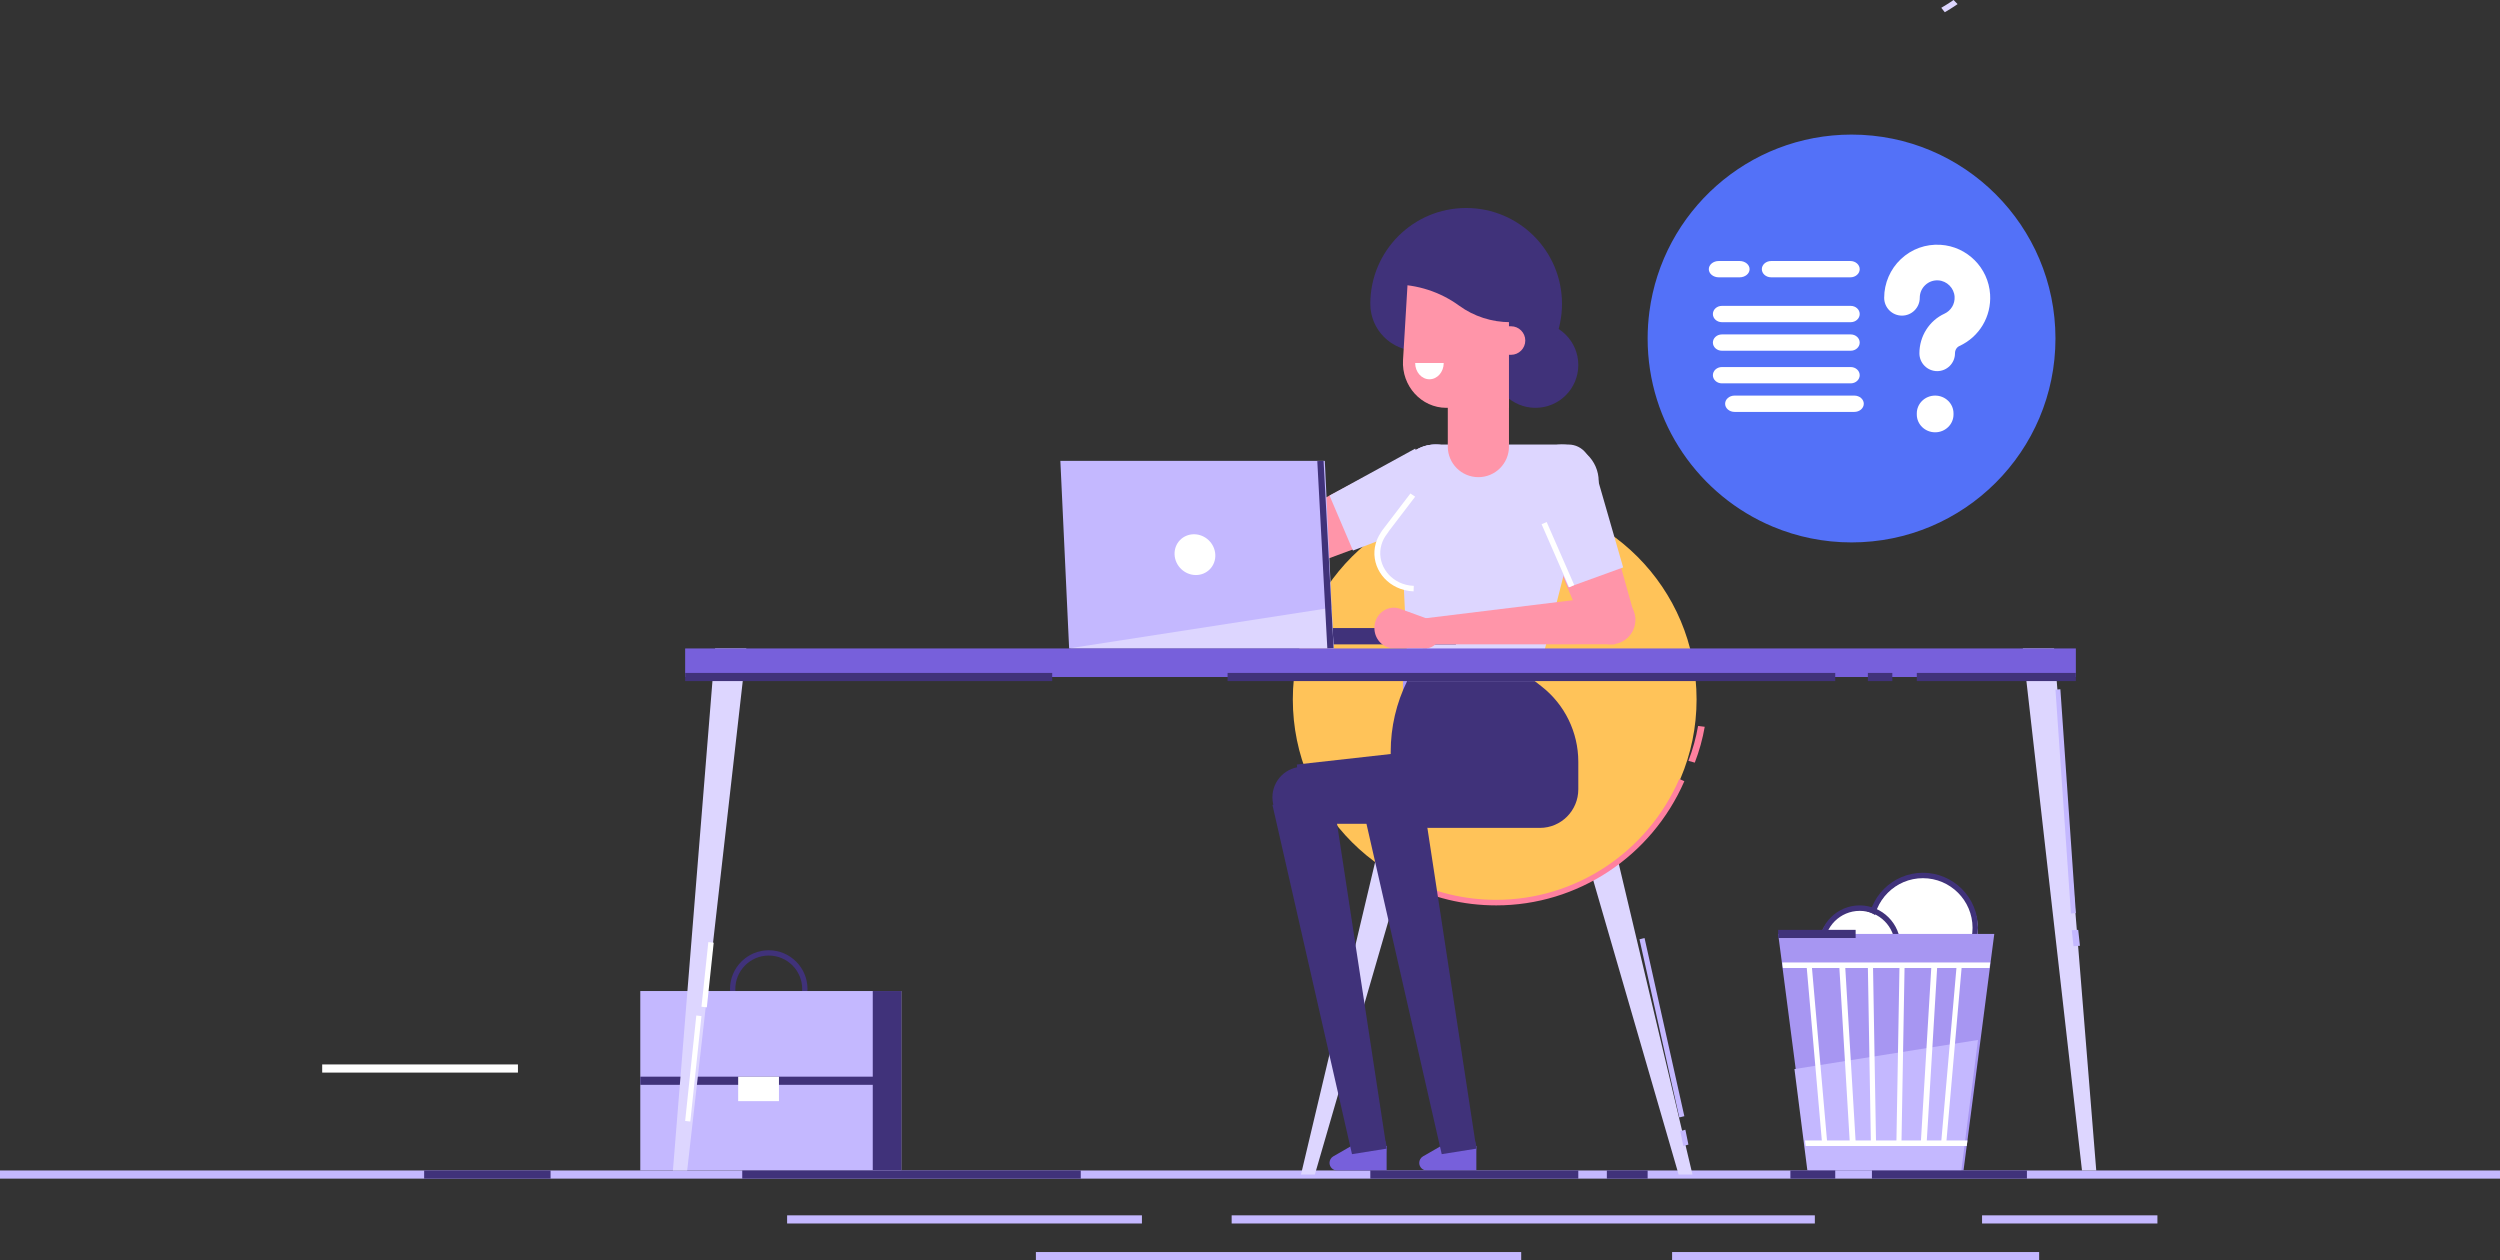 <?xml version="1.0" encoding="UTF-8"?>
<svg width="613px" height="309px" viewBox="0 0 613 309" version="1.1" xmlns="http://www.w3.org/2000/svg" xmlns:xlink="http://www.w3.org/1999/xlink">
    <rect x="0" y="0" width="613" height="309" fill="#333333" stroke="none"/>
    <!-- Generator: Sketch 53.1 (72631) - https://sketchapp.com -->
    <title>Group 12</title>
    <desc>Created with Sketch.</desc>
    <g id="Home" stroke="none" stroke-width="1" fill="none" fill-rule="evenodd">
        <g id="Home-V2-Copy-3" transform="translate(-373, -2884)">
            <g id="Group-12" transform="translate(373, 2884)">
                <g id="Illu">
                    <g id="GettyImages-958205046">
                        <path d="M188.5,234.301 C183.979,234.301 180.301,237.979 180.301,242.5 C180.301,247.021 183.979,250.699 188.5,250.699 C193.021,250.699 196.699,247.021 196.699,242.5 C196.699,237.979 193.021,234.301 188.5,234.301 Z M188.5,252 C183.262,252 179,247.738 179,242.5 C179,237.262 183.262,233 188.5,233 C193.739,233 198,237.262 198,242.5 C198,247.738 193.739,252 188.5,252 L188.5,252 Z" id="Fill-16" fill="#40327A"></path>
                        <polygon id="Fill-17" fill="#C4B8FF" points="157 287 221 287 221 243 157 243"></polygon>
                        <polygon id="Fill-18" fill="#40327A" points="214 287 221 287 221 243 214 243"></polygon>
                        <polygon id="Fill-19" fill="#40327A" points="157 266 215 266 215 264 157 264"></polygon>
                        <polygon id="Fill-20" fill="#FFFFFF" points="181 270 191 270 191 264 181 264"></polygon>
                        <polygon id="Fill-27" fill="#FFFFFF" points="79 263 127 263 127 261 79 261"></polygon>
                        <polygon id="Fill-28" fill="#C4B8FF" points="0 289 613 289 613 287 0 287"></polygon>
                        <polyline id="Fill-29" fill="#DDD6FF" points="302 298 445 298 302 298"></polyline>
                        <polygon id="Fill-30" fill="#C4B8FF" points="302 300 445 300 445 298 302 298"></polygon>
                        <polyline id="Fill-31" fill="#DDD6FF" points="410 308 500 308 410 308"></polyline>
                        <polygon id="Fill-32" fill="#C4B8FF" points="410 309 500 309 500 307 410 307"></polygon>
                        <polyline id="Fill-33" fill="#DDD6FF" points="254 308 373 308 254 308"></polyline>
                        <polygon id="Fill-34" fill="#C4B8FF" points="254 309 373 309 373 307 254 307"></polygon>
                        <polyline id="Fill-35" fill="#DDD6FF" points="486 299 529 299 486 299"></polyline>
                        <polygon id="Fill-36" fill="#C4B8FF" points="486 300 529 300 529 298 486 298"></polygon>
                        <polyline id="Fill-37" fill="#DDD6FF" points="193 298 280 298 193 298"></polyline>
                        <polygon id="Fill-38" fill="#C4B8FF" points="193 300 280 300 280 298 193 298"></polygon>
                        <polyline id="Fill-66" fill="#40327A" points="218 23 221 18 218 23"></polyline>
                        <polyline id="Fill-69" fill="#F8F7FF" points="182 288 265 288 182 288"></polyline>
                        <polygon id="Fill-70" fill="#40327A" points="182 289 265 289 265 287 182 287"></polygon>
                        <polyline id="Fill-71" fill="#F8F7FF" points="104 288 135 288 104 288"></polyline>
                        <polygon id="Fill-72" fill="#40327A" points="104 289 135 289 135 287 104 287"></polygon>
                        <polyline id="Fill-85" fill="#DDD6FF" points="352 186 322.401 288 319 288 343.202 186 352 186"></polyline>
                        <polyline id="Fill-86" fill="#DDD6FF" points="382 186 411.599 288 415 288 390.798 186 382 186"></polyline>
                        <path d="M317,171.5 C317,198.838 339.161,221 366.5,221 C393.838,221 416,198.838 416,171.5 C416,144.162 393.838,122 366.5,122 C339.161,122 317,144.162 317,171.5" id="Fill-87" fill="#FFC359"></path>
                        <path d="M415.563,187 L414,186.557 C415.072,183.779 415.87,180.9 416.372,178 L418,178.207 C417.484,181.187 416.664,184.146 415.563,187" id="Fill-88" fill="#FF809F"></path>
                        <path d="M366.875,222 C358.821,222 351.124,220.132 344,216.449 L344.61,215.236 C351.544,218.82 359.035,220.638 366.875,220.638 C386.295,220.638 403.918,209.004 411.77,191 L413,191.551 C404.933,210.048 386.827,222 366.875,222" id="Fill-89" fill="#FF809F"></path>
                        <path d="M344,168 C344,176.836 351.164,184 360,184 C368.836,184 376,176.836 376,168 C376,159.164 368.836,152 360,152 C351.164,152 344,159.164 344,168" id="Fill-90" fill="#AB9AF7"></path>
                        <path d="M271.217,152.711 C270.549,150.898 271.476,148.886 273.289,148.217 C275.102,147.549 277.114,148.476 277.783,150.289 C278.451,152.102 277.524,154.114 275.711,154.783 C273.898,155.452 271.886,154.524 271.217,152.711" id="Fill-91" fill="#FF95A9"></path>
                        <path d="M343,118 C343,122.97 347.03,127 352,127 C356.971,127 361,122.97 361,118 C361,113.029 356.971,109 352,109 C347.03,109 343,113.029 343,118" id="Fill-92" fill="#AB9AF7"></path>
                        <path d="M267.63,148.194 L267.631,148.199 C267.121,148.211 266.605,148.305 266.099,148.497 C263.644,149.434 262.388,152.253 263.294,154.793 C264.2,157.333 266.924,158.633 269.379,157.696 L277,154.787 L275.75,148 L267.63,148.194" id="Fill-93" fill="#FF95A9"></path>
                        <path d="M311.372,134.076 C312.519,137.184 315.968,138.774 319.076,137.628 C322.184,136.481 323.774,133.032 322.628,129.924 C321.481,126.816 318.032,125.226 314.924,126.372 C311.816,127.519 310.226,130.968 311.372,134.076" id="Fill-94" fill="#FF95A9"></path>
                        <polyline id="Fill-95" fill="#FF95A9" points="347.866 110 315 127.302 320.184 139 355 126.099 347.866 110"></polyline>
                        <polyline id="Fill-96" fill="#FF95A9" points="313.862 127 273 148.002 275.719 154 319 138.332 313.862 127"></polyline>
                        <path d="M340,281.5 C340,283.985 337.985,286 335.5,286 C333.015,286 331,283.985 331,281.5 C331,279.015 333.015,277 335.5,277 C337.985,277 340,279.015 340,281.5" id="Fill-97" fill="#40327A"></path>
                        <path d="M345.033,167 L376.313,167 L377.999,168.315 C383.678,172.747 387,179.564 387,186.787 L387,193.543 C387,198.766 382.784,203 377.583,203 L350.417,203 C345.216,203 341,198.765 341,193.542 L341.001,184.291 C341.001,178.292 342.381,172.374 345.033,167" id="Fill-98" fill="#40327A"></path>
                        <path d="M389.051,152.775 C388.623,149.489 390.94,146.479 394.225,146.051 C397.51,145.623 400.521,147.939 400.949,151.225 C401.377,154.511 399.061,157.521 395.775,157.949 C392.49,158.377 389.48,156.061 389.051,152.775" id="Fill-99" fill="#FF95A9"></path>
                        <polyline id="Fill-100" fill="#FF95A9" points="390.99 116 401 151.671 389.381 156 375 121.959 390.99 116"></polyline>
                        <path d="M343.01,118.139 L345.29,167 L376.809,167 L389.833,115.687 C390.695,112.292 388.106,109 384.575,109 L351.811,109 C346.785,109 342.777,113.161 343.01,118.139" id="Fill-101" fill="#DDD6FF"></path>
                        <path d="M360.441,114.886 C362.161,119.548 359.776,124.722 355.114,126.441 C350.452,128.161 345.278,125.776 343.559,121.114 C341.839,116.452 344.224,111.278 348.886,109.559 C353.548,107.839 358.722,110.224 360.441,114.886" id="Fill-102" fill="#DDD6FF"></path>
                        <path d="M364,125.246 L353.486,140.357 L353.367,140.269 C351.396,143.191 347.794,144.673 344.268,143.705 C339.76,142.468 337.087,137.703 338.287,133.064 C338.569,131.973 339.04,130.99 339.654,130.137 L339.613,130.112 L350.127,115 L364,125.246" id="Fill-103" fill="#DDD6FF"></path>
                        <path d="M386.599,126.247 C382.044,128.234 376.741,126.153 374.753,121.599 C372.766,117.044 374.847,111.741 379.401,109.753 C383.955,107.766 389.259,109.847 391.247,114.401 C393.234,118.955 391.153,124.259 386.599,126.247" id="Fill-104" fill="#DDD6FF"></path>
                        <polyline id="Fill-105" fill="#DDD6FF" points="375 121.928 384.579 144 398 139.132 391.335 116 375 121.928"></polyline>
                        <polyline id="Fill-106" fill="#DDD6FF" points="354 126.421 331.746 135 326 121.51 347.008 110 354 126.421"></polyline>
                        <path d="M350,202 C345.029,202 341,197.971 341,193 C341,188.029 345.029,184 350,184 C354.971,184 359,188.029 359,193 C359,197.971 354.971,202 350,202" id="Fill-107" fill="#40327A"></path>
                        <path d="M386,193 C386,197.971 381.971,202 377,202 C372.029,202 368,197.971 368,193 C368,188.029 372.029,184 377,184 C381.971,184 386,188.029 386,193" id="Fill-108" fill="#40327A"></path>
                        <path d="M331.334,281 L340,281 L340,287 L327.858,287 C326.832,287 326,286.168 326,285.141 C326,284.477 326.355,283.862 326.932,283.531 L331.334,281" id="Fill-109" fill="#7760DB"></path>
                        <path d="M327,195.5 C327,199.642 323.642,203 319.5,203 C315.357,203 312,199.642 312,195.5 C312,191.357 315.357,188 319.5,188 C323.642,188 327,191.357 327,195.5" id="Fill-110" fill="#40327A"></path>
                        <polyline id="Fill-111" fill="#40327A" points="312 197.352 331.508 283 340 281.648 326.777 195 312 197.352"></polyline>
                        <path d="M362,281.5 C362,283.985 359.985,286 357.5,286 C355.015,286 353,283.985 353,281.5 C353,279.015 355.015,277 357.5,277 C359.985,277 362,279.015 362,281.5" id="Fill-112" fill="#40327A"></path>
                        <path d="M353.334,281 L362,281 L362,287 L349.858,287 C348.832,287 348,286.168 348,285.141 C348,284.477 348.355,283.862 348.932,283.531 L353.334,281" id="Fill-113" fill="#7760DB"></path>
                        <path d="M349,195.5 C349,199.642 345.642,203 341.5,203 C337.358,203 334,199.642 334,195.5 C334,191.357 337.358,188 341.5,188 C345.642,188 349,191.357 349,195.5" id="Fill-114" fill="#40327A"></path>
                        <polyline id="Fill-115" fill="#40327A" points="334 197.352 353.508 283 362 281.648 348.776 195 334 197.352"></polyline>
                        <polygon id="Fill-116" fill="#FF95A9" points="355 109 370 109 370 91 355 91"></polygon>
                        <path d="M370,109.5 C370,113.642 366.643,117 362.5,117 C358.358,117 355,113.642 355,109.5 C355,105.358 358.358,102 362.5,102 C366.643,102 370,105.358 370,109.5" id="Fill-117" fill="#FF95A9"></path>
                        <path d="M366,89.5 C366,95.299 370.701,100 376.5,100 C382.299,100 387,95.299 387,89.5 C387,83.701 382.299,79 376.5,79 C370.701,79 366,83.701 366,89.5" id="Fill-118" fill="#40327A"></path>
                        <path d="M336.001,74.5 C336.001,61.519 346.519,51 359.5,51 C372.481,51 383,61.519 383,74.5 C383,87.481 372.481,98 359.5,98 L347.52,86.02 C341.158,86.02 336,80.863 336,74.5 L336.001,74.5" id="Fill-119" fill="#40327A"></path>
                        <path d="M370.5,87 L367,87 L367,80 L370.5,80 C372.433,80 374,81.567 374,83.5 C374,85.433 372.433,87 370.5,87" id="Fill-120" fill="#FF95A9"></path>
                        <path d="M345.294,67 L370,67 L370,100 L354.655,100 C348.512,100 343.641,94.639 344.021,88.295 L345.294,67" id="Fill-121" fill="#FF95A9"></path>
                        <path d="M370.318,79 L371,79 L371,60 L350.704,60 C345.345,60 341,64.192 341,69.362 L341,69.735 L341.683,69.735 C347.488,69.735 353.135,71.562 357.767,74.939 C361.382,77.574 365.788,79 370.318,79" id="Fill-122" fill="#40327A"></path>
                        <polygon id="Fill-123" fill="#40327A" points="324 158 357 158 357 154 324 154"></polygon>
                        <polyline id="Fill-124" fill="#C4B8FF" points="327 159 262.155 159 262.148 158.926 260 113 324.845 113 327 159"></polyline>
                        <path d="M288.006,136 C288.134,138.761 290.475,141 293.233,141 C295.992,141 298.123,138.761 297.994,136 C297.866,133.239 295.526,131 292.767,131 C290.009,131 287.877,133.239 288.006,136" id="Fill-125" fill="#FFFFFF"></path>
                        <polyline id="Fill-126" fill="#DDD6FF" points="327 159 262 159 262.464 158.926 326.529 149 327 159"></polyline>
                        <polyline id="Fill-127" fill="#40327A" points="348.884 184 318 187.458 318.902 202 350 202 348.884 184"></polyline>
                        <path d="M346.194,154.353 C345.561,156.178 346.527,158.172 348.353,158.806 C350.178,159.439 352.172,158.473 352.805,156.648 C353.439,154.822 352.473,152.828 350.647,152.195 C348.821,151.561 346.828,152.527 346.194,154.353" id="Fill-128" fill="#FF95A9"></path>
                        <path d="M340.194,158.691 C340.704,158.877 341.223,158.961 341.735,158.963 L341.734,158.968 L349.875,159 L351,152.078 L343.308,149.277 C340.83,148.374 338.124,149.75 337.264,152.35 C336.404,154.95 337.716,157.789 340.194,158.691" id="Fill-129" fill="#FF95A9"></path>
                        <polyline id="Fill-130" fill="#FF95A9" points="396 157.978 349.435 158 349 151.66 395.178 146 396 157.978"></polyline>
                        <polyline id="Fill-131" fill="#FFFFFF" points="384.754 144 378 128.543 379.246 128 386 143.457 384.754 144"></polyline>
                        <path d="M344.393,144.689 C339.089,143.362 335.924,138.23 337.336,133.249 C337.593,132.346 337.984,131.497 338.506,130.714 L338.489,130.706 L338.899,130.084 L345.832,121 L347,121.786 L340.522,130.273 L340.533,130.279 L340.105,130.904 C339.466,131.711 339.002,132.617 338.725,133.596 C337.516,137.858 340.224,142.25 344.762,143.385 C345.384,143.54 346.022,143.631 346.66,143.652 L346.609,145 C345.864,144.975 345.118,144.87 344.393,144.689" id="Fill-132" fill="#FFFFFF"></path>
                        <path d="M354,89 C354.004,91.205 352.44,92.996 350.506,93 C348.574,93.004 347.003,91.22 347,89.015 L354,89" id="Fill-133" fill="#FFFFFF"></path>
                        <polygon id="Fill-134" fill="#40327A" points="336 289 387 289 387 287 336 287"></polygon>
                        <polygon id="Fill-135" fill="#40327A" points="394 289 404 289 404 287 394 287"></polygon>
                        <polyline id="Fill-136" fill="#40327A" points="325.46 159 323 113.062 324.54 113 327 158.938 325.46 159"></polyline>
                        <polyline id="Fill-137" fill="#DDD6FF" points="183 159 182.273 165.687 168.497 287 165 287 175.34 159 183 159"></polyline>
                        <polyline id="Fill-138" fill="#DDD6FF" points="496 159 496.727 165.687 510.503 287 514 287 503.66 159 496 159"></polyline>
                        <polygon id="Fill-139" fill="#7760DB" points="168 166 509 166 509 159 168 159"></polygon>
                        <polyline id="Fill-140" fill="#F8F7FF" points="168 166 258 166 168 166"></polyline>
                        <polygon id="Fill-141" fill="#40327A" points="168 167 258 167 258 165 168 165"></polygon>
                        <polyline id="Fill-142" fill="#F8F7FF" points="301 166 450 166 301 166"></polyline>
                        <polygon id="Fill-143" fill="#40327A" points="301 167 450 167 450 165 301 165"></polygon>
                        <polyline id="Fill-144" fill="#F8F7FF" points="470 166 509 166 470 166"></polyline>
                        <polygon id="Fill-145" fill="#40327A" points="470 167 509 167 509 165 470 165"></polygon>
                        <polyline id="Fill-146" fill="#F8F7FF" points="458 166 464 166 458 166"></polyline>
                        <polygon id="Fill-147" fill="#40327A" points="458 167 464 167 464 165 458 165"></polygon>
                        <path d="M485,228 C485,235.18 479.18,241 472,241 C464.82,241 459,235.18 459,228 C459,220.821 464.82,215 472,215 C479.18,215 485,220.821 485,228" id="Fill-159" fill="#FFFFFF"></path>
                        <path d="M471.5,215.331 C464.79,215.331 459.331,220.789 459.331,227.5 C459.331,234.21 464.79,239.669 471.5,239.669 C478.211,239.669 483.669,234.21 483.669,227.5 C483.669,220.789 478.211,215.331 471.5,215.331 Z M471.5,241 C464.056,241 458,234.944 458,227.5 C458,220.056 464.056,214 471.5,214 C478.944,214 485,220.056 485,227.5 C485,234.944 478.944,241 471.5,241 L471.5,241 Z" id="Fill-160" fill="#40327A"></path>
                        <path d="M464,232 C464,236.971 459.971,241 455,241 C450.029,241 446,236.971 446,232 C446,227.029 450.029,223 455,223 C459.971,223 464,227.029 464,232" id="Fill-161" fill="#FFFFFF"></path>
                        <path d="M456.001,223.344 C451.227,223.344 447.344,227.227 447.344,232 C447.344,236.773 451.227,240.656 456.001,240.656 C460.774,240.656 464.656,236.773 464.656,232 C464.656,227.227 460.774,223.344 456.001,223.344 Z M456.001,242 C450.487,242 446,237.514 446,232 C446,226.486 450.487,222 456.001,222 C461.515,222 466,226.486 466,232 C466,237.514 461.515,242 456.001,242 L456.001,242 Z" id="Fill-162" fill="#40327A"></path>
                        <polyline id="Fill-163" fill="#A796F2" points="489 229 488.117 235.76 487.949 237.103 482.627 277.991 482.337 280.233 481.455 287 443.545 287 437.051 237.103 436.883 235.76 436 229 489 229"></polyline>
                        <polyline id="Fill-164" fill="#C4B8FF" points="485 255 482.088 277.834 481.8 280.115 480.921 287 443.167 287 440 262.138 485 255"></polyline>
                        <polyline id="Fill-165" fill="#FFFFFF" points="448 279.88 446.742 280 443.051 237.727 443 237.12 444.264 237 447.949 279.273 448 279.88"></polyline>
                        <polyline id="Fill-166" fill="#FFFFFF" points="453.557 280 451 237.073 452.443 237 455 279.927 453.557 280"></polyline>
                        <polyline id="Fill-167" fill="#FFFFFF" points="458.736 280 458 237.025 459.264 237 460 279.975 458.736 280"></polyline>
                        <polyline id="Fill-168" fill="#FFFFFF" points="466.246 280 465 279.975 465.754 237 467 237.025 466.246 280"></polyline>
                        <polyline id="Fill-169" fill="#FFFFFF" points="472.431 280 471 279.925 473.569 237 475 237.075 472.431 280"></polyline>
                        <polyline id="Fill-170" fill="#FFFFFF" points="481 237.12 480.95 237.727 477.314 279.273 477.252 280 476 279.88 476.05 279.273 479.686 237.727 479.748 237 481 237.12"></polyline>
                        <path d="M482.414,279.642 L442.579,279.642 L442.754,281 L482.246,281 L482.535,278.731 L482.535,278.697 L482.414,279.642 Z M437,236 L437.168,237.358 L487.832,237.358 L488,236 L437,236 L437,236 Z" id="Fill-171" fill="#FFFFFF"></path>
                        <polyline id="Fill-172" fill="#F8F7FF" points="436 229 455 229 436 229"></polyline>
                        <polygon id="Fill-173" fill="#40327A" points="436 230 455 230 455 228 436 228"></polygon>
                        <polyline id="Fill-174" fill="#F8F7FF" points="459 288 497 288 459 288"></polyline>
                        <polygon id="Fill-175" fill="#40327A" points="459 289 497 289 497 287 459 287"></polygon>
                        <polyline id="Fill-176" fill="#F8F7FF" points="439 288 450 288 439 288"></polyline>
                        <polygon id="Fill-177" fill="#40327A" points="439 289 450 289 450 287 439 287"></polygon>
                        <path d="M476.862,3 L476,1.912 C477.956,0.765 479,0.008 479.011,0 L480,1.005 C479.956,1.037 478.892,1.81 476.862,3" id="Fill-182" fill="#DDD6FF"></path>
                        <polyline id="Fill-201" fill="#F8F7FF" points="172 249 169 275 172 249"></polyline>
                        <polyline id="Fill-202" fill="#FFFFFF" points="169.265 275 168 274.857 170.735 249 172 249.144 169.265 275"></polyline>
                        <polyline id="Fill-203" fill="#F8F7FF" points="175 232 173 248 175 232"></polyline>
                        <polyline id="Fill-204" fill="#FFFFFF" points="173.317 247 172 246.851 173.683 231 175 231.149 173.317 247"></polyline>
                        <polyline id="Fill-205" fill="#FFFFFF" points="413 277 414 281 413 277"></polyline>
                        <polyline id="Fill-206" fill="#C4B8FF" points="412.747 281 412 277.346 413.253 277 414 280.654 412.747 281"></polyline>
                        <polyline id="Fill-207" fill="#FFFFFF" points="402 230 413 273 402 230"></polyline>
                        <polyline id="Fill-208" fill="#C4B8FF" points="411.759 274 402 230.313 403.241 230 413 273.687 411.759 274"></polyline>
                        <polyline id="Fill-209" fill="#FFFFFF" points="504 169 508 223 504 169"></polyline>
                        <polyline id="Fill-210" fill="#C4B8FF" points="507.795 224 504 169.106 505.205 169 509 223.894 507.795 224"></polyline>
                        <polyline id="Fill-211" fill="#FFFFFF" points="509 228 509.532 232 509 228"></polyline>
                        <polyline id="Fill-212" fill="#C4B8FF" points="508.421 232 508 228.089 509.579 228 510 231.911 508.421 232"></polyline>
                    </g>
                </g>
                <path d="M504,82.999 C504,110.613 481.614,133 454,133 C447.156,133 440.634,131.625 434.692,129.134 C416.664,121.581 404,103.769 404,82.999 C404,80.787 404.145,78.608 404.425,76.473 C407.618,51.942 428.597,33 454,33 C481.614,33 504,55.384 504,82.999 Z" id="Path" fill="#5371F8"></path>
                <g id="Group" transform="translate(462, 60)" fill="#FFFFFF">
                    <path d="M13,31 C10.59,31 8.637,29.044 8.637,26.63 C8.637,22.445 11.048,18.631 14.78,16.914 C16.401,16.168 17.376,14.529 17.265,12.739 C17.134,10.632 15.384,8.879 13.281,8.749 C12.081,8.672 10.942,9.083 10.074,9.9 C9.204,10.718 8.726,11.826 8.726,13.02 C8.726,15.433 6.772,17.39 4.363,17.39 C1.953,17.39 0,15.433 0,13.02 C0,9.442 1.494,5.983 4.098,3.532 C6.739,1.046 10.19,-0.2 13.821,0.026 C20.344,0.432 25.569,5.664 25.974,12.197 C26.31,17.621 23.346,22.59 18.423,24.855 C17.779,25.151 17.363,25.848 17.363,26.63 C17.363,29.044 15.409,31 13,31 Z" id="Path"></path>
                    <path d="M12.5,46 C10.015,46 8,44.049 8,41.642 L8,41.358 C8,38.951 10.015,37 12.5,37 C14.985,37 17,38.951 17,41.358 L17,41.642 C17,44.049 14.985,46 12.5,46 Z" id="Path"></path>
                </g>
                <path d="M426.556,68 L421.444,68 C420.094,68 419,67.105 419,66 C419,64.895 420.094,64 421.444,64 L426.556,64 C427.906,64 429,64.895 429,66 C429,67.105 427.906,68 426.556,68 Z" id="Path" fill="#FFFFFF"></path>
                <path d="M453.791,79 L422.209,79 C420.989,79 420,78.105 420,77 C420,75.895 420.989,75 422.209,75 L453.791,75 C455.011,75 456,75.895 456,77 C456,78.105 455.011,79 453.791,79 Z" id="Path" fill="#FFFFFF"></path>
                <path d="M453.791,86 L422.209,86 C420.989,86 420,85.105 420,84 C420,82.895 420.989,82 422.209,82 L453.791,82 C455.011,82 456,82.895 456,84 C456,85.105 455.011,86 453.791,86 Z" id="Path" fill="#FFFFFF"></path>
                <path d="M453.791,94 L422.209,94 C420.989,94 420,93.105 420,92 C420,90.895 420.989,90 422.209,90 L453.791,90 C455.011,90 456,90.895 456,92 C456,93.105 455.011,94 453.791,94 Z" id="Path" fill="#FFFFFF"></path>
                <path d="M454.68,101 L425.319,101 C424.038,101 423,100.105 423,99 C423,97.895 424.038,97 425.319,97 L454.681,97 C455.962,97 457,97.895 457,99 C457,100.105 455.962,101 454.68,101 Z" id="Path" fill="#FFFFFF"></path>
                <path d="M453.703,68 L434.297,68 C433.028,68 432,67.105 432,66 C432,64.895 433.028,64 434.297,64 L453.703,64 C454.972,64 456,64.895 456,66 C456,67.105 454.972,68 453.703,68 Z" id="Path" fill="#FFFFFF"></path>
            </g>
        </g>
    </g>
</svg>